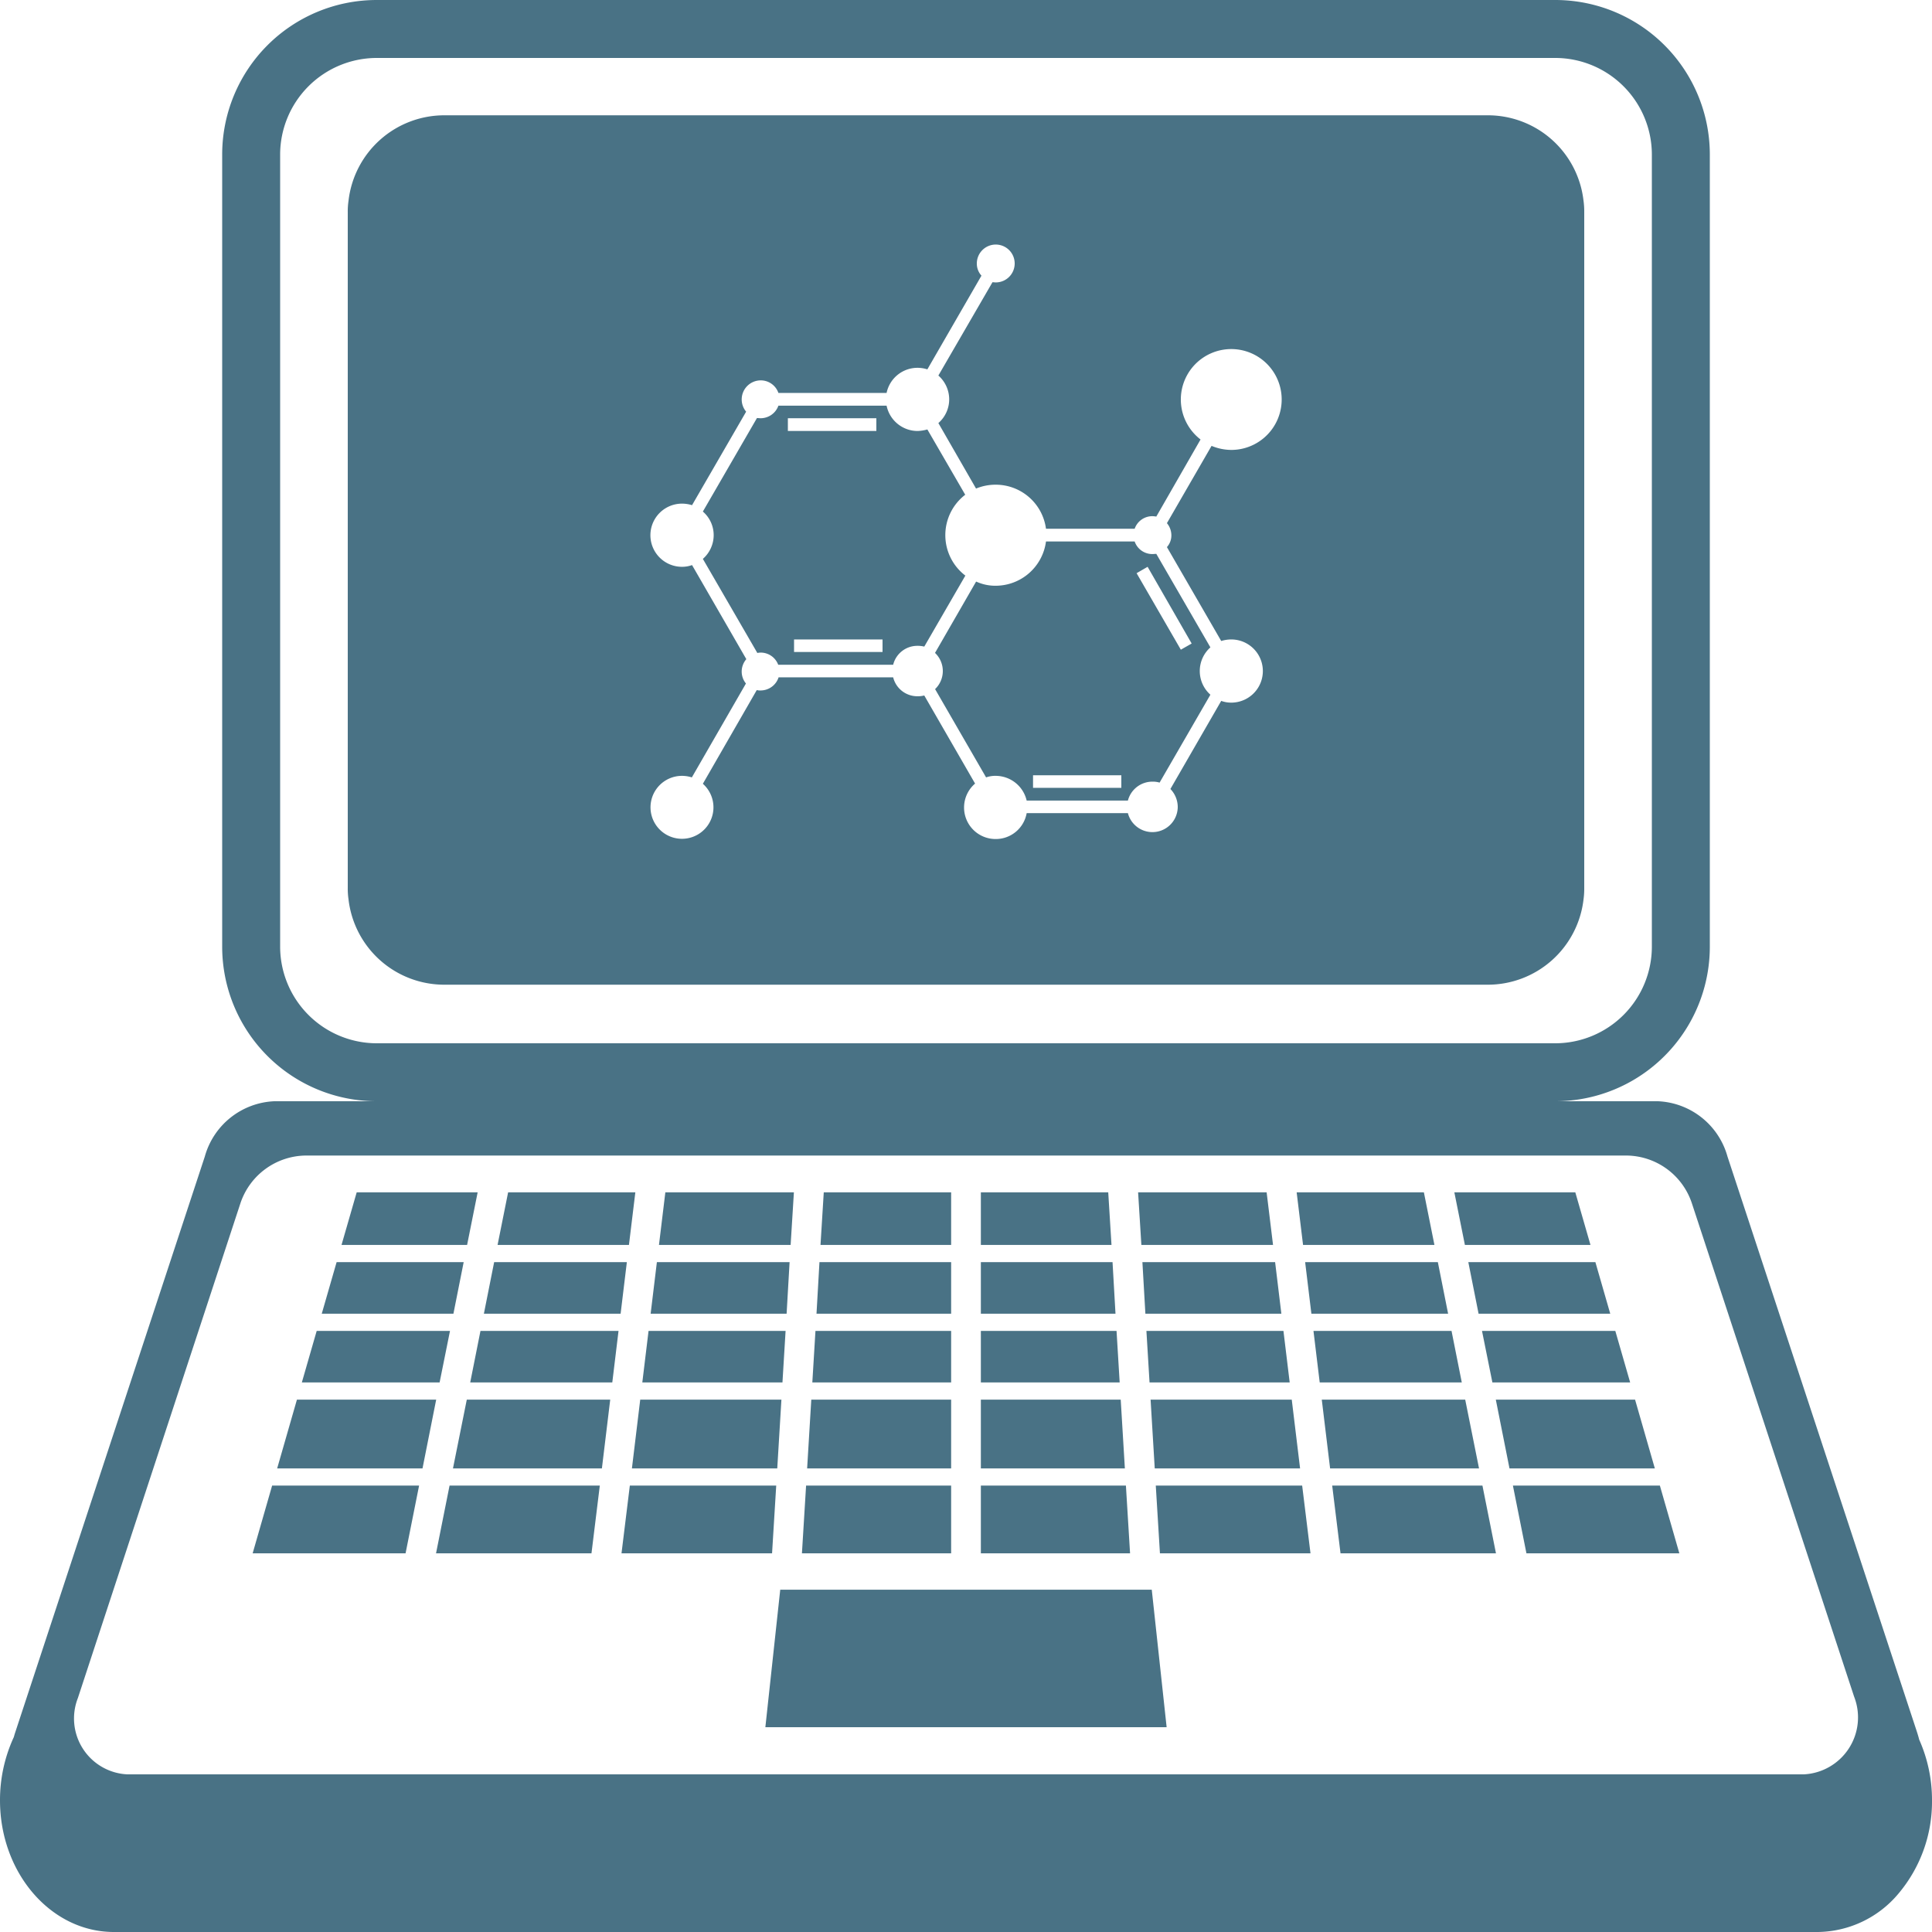 <svg xmlns="http://www.w3.org/2000/svg" viewBox="0 0 100 100"><defs><style>.a{fill:#497285;}</style></defs><title>icon_notebook</title><path class="a" d="M99.338,90.044c-.031-.125-.069-.249-.108-.374L89.415,59.865A3.909,3.909,0,0,0,85.815,57H14.2a3.909,3.909,0,0,0-3.6,2.865L.761,89.751l-.046.16c0,.009,0,.009-.008.018A7.778,7.778,0,0,0,0,93.185C0,96.948,2.638,100,5.892,100H94.1a5.526,5.526,0,0,0,4.169-1.993A7.376,7.376,0,0,0,100,93.185,7.671,7.671,0,0,0,99.338,90.044Zm-5.985,1.797H6.6a2.896,2.896,0,0,1-2.569-3.95l8.415-25.615a3.608,3.608,0,0,1,3.362-2.465H84.215a3.599,3.599,0,0,1,3.354,2.465l8.4,25.544A2.951,2.951,0,0,1,93.354,91.841Z"/><polygon class="a" points="24.723 61.716 24.177 64.438 17.677 64.438 18.462 61.716 24.723 61.716"/><polygon class="a" points="32.885 61.716 32.554 64.438 25.754 64.438 26.3 61.716 32.885 61.716"/><polygon class="a" points="41.092 61.716 40.923 64.438 34.108 64.438 34.438 61.716 41.092 61.716"/><polygon class="a" points="49.231 61.716 49.231 64.438 42.469 64.438 42.638 61.716 49.231 61.716"/><polygon class="a" points="57.531 64.438 50.769 64.438 50.769 61.716 57.362 61.716 57.531 64.438"/><polygon class="a" points="65.892 64.438 59.077 64.438 58.908 61.716 65.561 61.716 65.892 64.438"/><polygon class="a" points="74.246 64.438 67.446 64.438 67.115 61.716 73.7 61.716 74.246 64.438"/><polygon class="a" points="82.323 64.438 75.823 64.438 75.277 61.716 81.538 61.716 82.323 64.438"/><polygon class="a" points="83.346 67.997 76.531 67.997 76 65.328 82.577 65.328 83.346 67.997"/><polygon class="a" points="74.954 67.997 67.877 67.997 67.554 65.328 74.423 65.328 74.954 67.997"/><polygon class="a" points="86.923 80.4 79.008 80.4 78.308 76.894 85.915 76.894 86.923 80.4"/><polygon class="a" points="77.431 80.4 69.385 80.4 68.954 76.894 76.731 76.894 77.431 80.4"/><polygon class="a" points="67.831 80.4 60.038 80.4 59.823 76.894 67.4 76.894 67.831 80.4"/><polygon class="a" points="58.492 80.4 50.769 80.4 50.769 76.894 58.277 76.894 58.492 80.4"/><polygon class="a" points="49.231 76.894 49.231 80.4 41.508 80.4 41.723 76.894 49.231 76.894"/><polygon class="a" points="40.177 76.894 39.962 80.4 32.169 80.4 32.6 76.894 40.177 76.894"/><polygon class="a" points="31.046 76.894 30.615 80.4 22.569 80.4 23.269 76.894 31.046 76.894"/><polygon class="a" points="21.692 76.894 20.992 80.4 13.077 80.4 14.085 76.894 21.692 76.894"/><polygon class="a" points="22.577 72.445 21.869 76.004 14.346 76.004 15.369 72.445 22.577 72.445"/><polygon class="a" points="31.585 72.445 31.154 76.004 23.446 76.004 24.161 72.445 31.585 72.445"/><polygon class="a" points="40.446 72.445 40.231 76.004 32.708 76.004 33.138 72.445 40.446 72.445"/><polygon class="a" points="49.231 72.445 49.231 76.004 41.777 76.004 41.992 72.445 49.231 72.445"/><polygon class="a" points="58.223 76.004 50.769 76.004 50.769 72.445 58.008 72.445 58.223 76.004"/><polygon class="a" points="67.292 76.004 59.769 76.004 59.554 72.445 66.861 72.445 67.292 76.004"/><polygon class="a" points="76.554 76.004 68.846 76.004 68.415 72.445 75.839 72.445 76.554 76.004"/><polygon class="a" points="85.654 76.004 78.131 76.004 77.423 72.445 84.631 72.445 85.654 76.004"/><polygon class="a" points="84.377 71.556 77.246 71.556 76.708 68.887 83.608 68.887 84.377 71.556"/><polygon class="a" points="75.662 71.556 68.308 71.556 67.985 68.887 75.131 68.887 75.662 71.556"/><polygon class="a" points="66.754 71.556 59.5 71.556 59.338 68.887 66.431 68.887 66.754 71.556"/><polygon class="a" points="57.954 71.556 50.769 71.556 50.769 68.887 57.792 68.887 57.954 71.556"/><polygon class="a" points="49.231 68.887 49.231 71.556 42.046 71.556 42.208 68.887 49.231 68.887"/><polygon class="a" points="40.662 68.887 40.5 71.556 33.246 71.556 33.569 68.887 40.662 68.887"/><polygon class="a" points="32.015 68.887 31.692 71.556 24.338 71.556 24.869 68.887 32.015 68.887"/><polygon class="a" points="23.292 68.887 22.754 71.556 15.623 71.556 16.392 68.887 23.292 68.887"/><polygon class="a" points="24 65.328 23.469 67.997 16.654 67.997 17.423 65.328 24 65.328"/><polygon class="a" points="32.446 65.328 32.123 67.997 25.046 67.997 25.577 65.328 32.446 65.328"/><polygon class="a" points="40.869 65.328 40.715 67.997 33.677 67.997 34 65.328 40.869 65.328"/><polygon class="a" points="49.231 65.328 49.231 67.997 42.262 67.997 42.415 65.328 49.231 65.328"/><polygon class="a" points="57.738 67.997 50.769 67.997 50.769 65.328 57.585 65.328 57.738 67.997"/><polygon class="a" points="66.323 67.997 59.285 67.997 59.131 65.328 66 65.328 66.323 67.997"/><polygon class="a" points="60.385 89.4 39.615 89.4 40.385 82.282 59.615 82.282 60.385 89.4"/><path class="a" d="M80.5,3a5.006,5.006,0,0,1,5,5V49a5.006,5.006,0,0,1-5,5h-61a5.006,5.006,0,0,1-5-5V8a5.006,5.006,0,0,1,5-5h61m0-3h-61a8,8,0,0,0-8,8V49a8,8,0,0,0,8,8h61a8,8,0,0,0,8-8V8a8,8,0,0,0-8-8Z"/><path class="a" d="M49.96,29.788a2.635,2.635,0,0,1,0-4.18L48,22.228a2.092,2.092,0,0,1-.51.08,1.641,1.641,0,0,1-1.6-1.31h-5.6a.979.979,0,0,1-.92.65c-.07,0-.13-.01-.19-.01l-2.8,4.84a1.609,1.609,0,0,1,.56,1.23,1.636,1.636,0,0,1-.56,1.22l2.82,4.87a.873.873,0,0,1,.17-.02.968.968,0,0,1,.91.63h5.95a1.288,1.288,0,0,1,1.26-.98,1.393,1.393,0,0,1,.35.04l2.13-3.68Zm-9.18-8.14h4.58v.66H40.78Zm4.9,12.1H41.1v-.65h4.58Z"/><path class="a" d="M62.65,33.508l-2.8-4.84c-.07,0-.13.01-.2.01a.965.965,0,0,1-.92-.65H54.14a2.632,2.632,0,0,1-2.6,2.29,2.359,2.359,0,0,1-1-.21h-.02l-2.12,3.68v.01a1.293,1.293,0,0,1,0,1.87l2.64,4.57a1.414,1.414,0,0,1,.5-.08,1.65,1.65,0,0,1,1.6,1.28h5.24a1.309,1.309,0,0,1,1.27-.98,1.18,1.18,0,0,1,.37.05l2.63-4.55a1.639,1.639,0,0,1,0-2.45Zm-4.61,7.27H53.47v-.65h4.57Zm3.08-7.15-2.29-3.96.57-.33,2.28,3.97Z"/><path class="a" d="M81.96,10.368a4.982,4.982,0,0,0-4.96-4.4H23a4.991,4.991,0,0,0-4.96,4.42,3.685,3.685,0,0,0-.04.58v35a3.813,3.813,0,0,0,.04.59,4.99,4.99,0,0,0,4.96,4.41H77a4.988,4.988,0,0,0,4.96-4.39,4.077,4.077,0,0,0,.04-.61v-35A4.032,4.032,0,0,0,81.96,10.368Zm-18.23,12.92a2.695,2.695,0,0,1-1.02-.21l-2.31,4a.993.993,0,0,1,.23.63.907.907,0,0,1-.23.61l2.81,4.86a1.768,1.768,0,0,1,.52-.08,1.635,1.635,0,1,1,0,3.27,1.496,1.496,0,0,1-.52-.09l-2.63,4.56a1.351,1.351,0,0,1,.38.93,1.311,1.311,0,0,1-2.58.32H53.14a1.622,1.622,0,0,1-1.6,1.34,1.631,1.631,0,0,1-1.07-2.87l-2.63-4.56a1.343,1.343,0,0,1-.35.04,1.288,1.288,0,0,1-1.26-.98H40.3a.979.979,0,0,1-.93.68.677.677,0,0,1-.2-.02l-2.79,4.85a1.629,1.629,0,1,1-1.08-.41,1.698,1.698,0,0,1,.51.08l2.8-4.86a.978.978,0,0,1,.02-1.26l-2.81-4.87a1.496,1.496,0,0,1-.52.09,1.635,1.635,0,0,1,0-3.27,1.768,1.768,0,0,1,.52.08l2.8-4.84a.987.987,0,0,1,.75-1.62.965.965,0,0,1,.92.65h5.6a1.632,1.632,0,0,1,1.6-1.3,1.702,1.702,0,0,1,.51.08l2.8-4.85a.929.929,0,0,1-.24-.63.98.98,0,1,1,.98.98c-.06,0-.12-.01-.17-.01l-2.8,4.83a1.641,1.641,0,0,1,.56,1.23,1.625,1.625,0,0,1-.56,1.23l1.95,3.39a2.65,2.65,0,0,1,1.02-.2,2.623,2.623,0,0,1,2.6,2.28h4.59a.965.965,0,0,1,.92-.65,1.342,1.342,0,0,1,.2.02l2.29-3.99a2.61,2.61,0,1,1,1.59.54Z"/></svg>